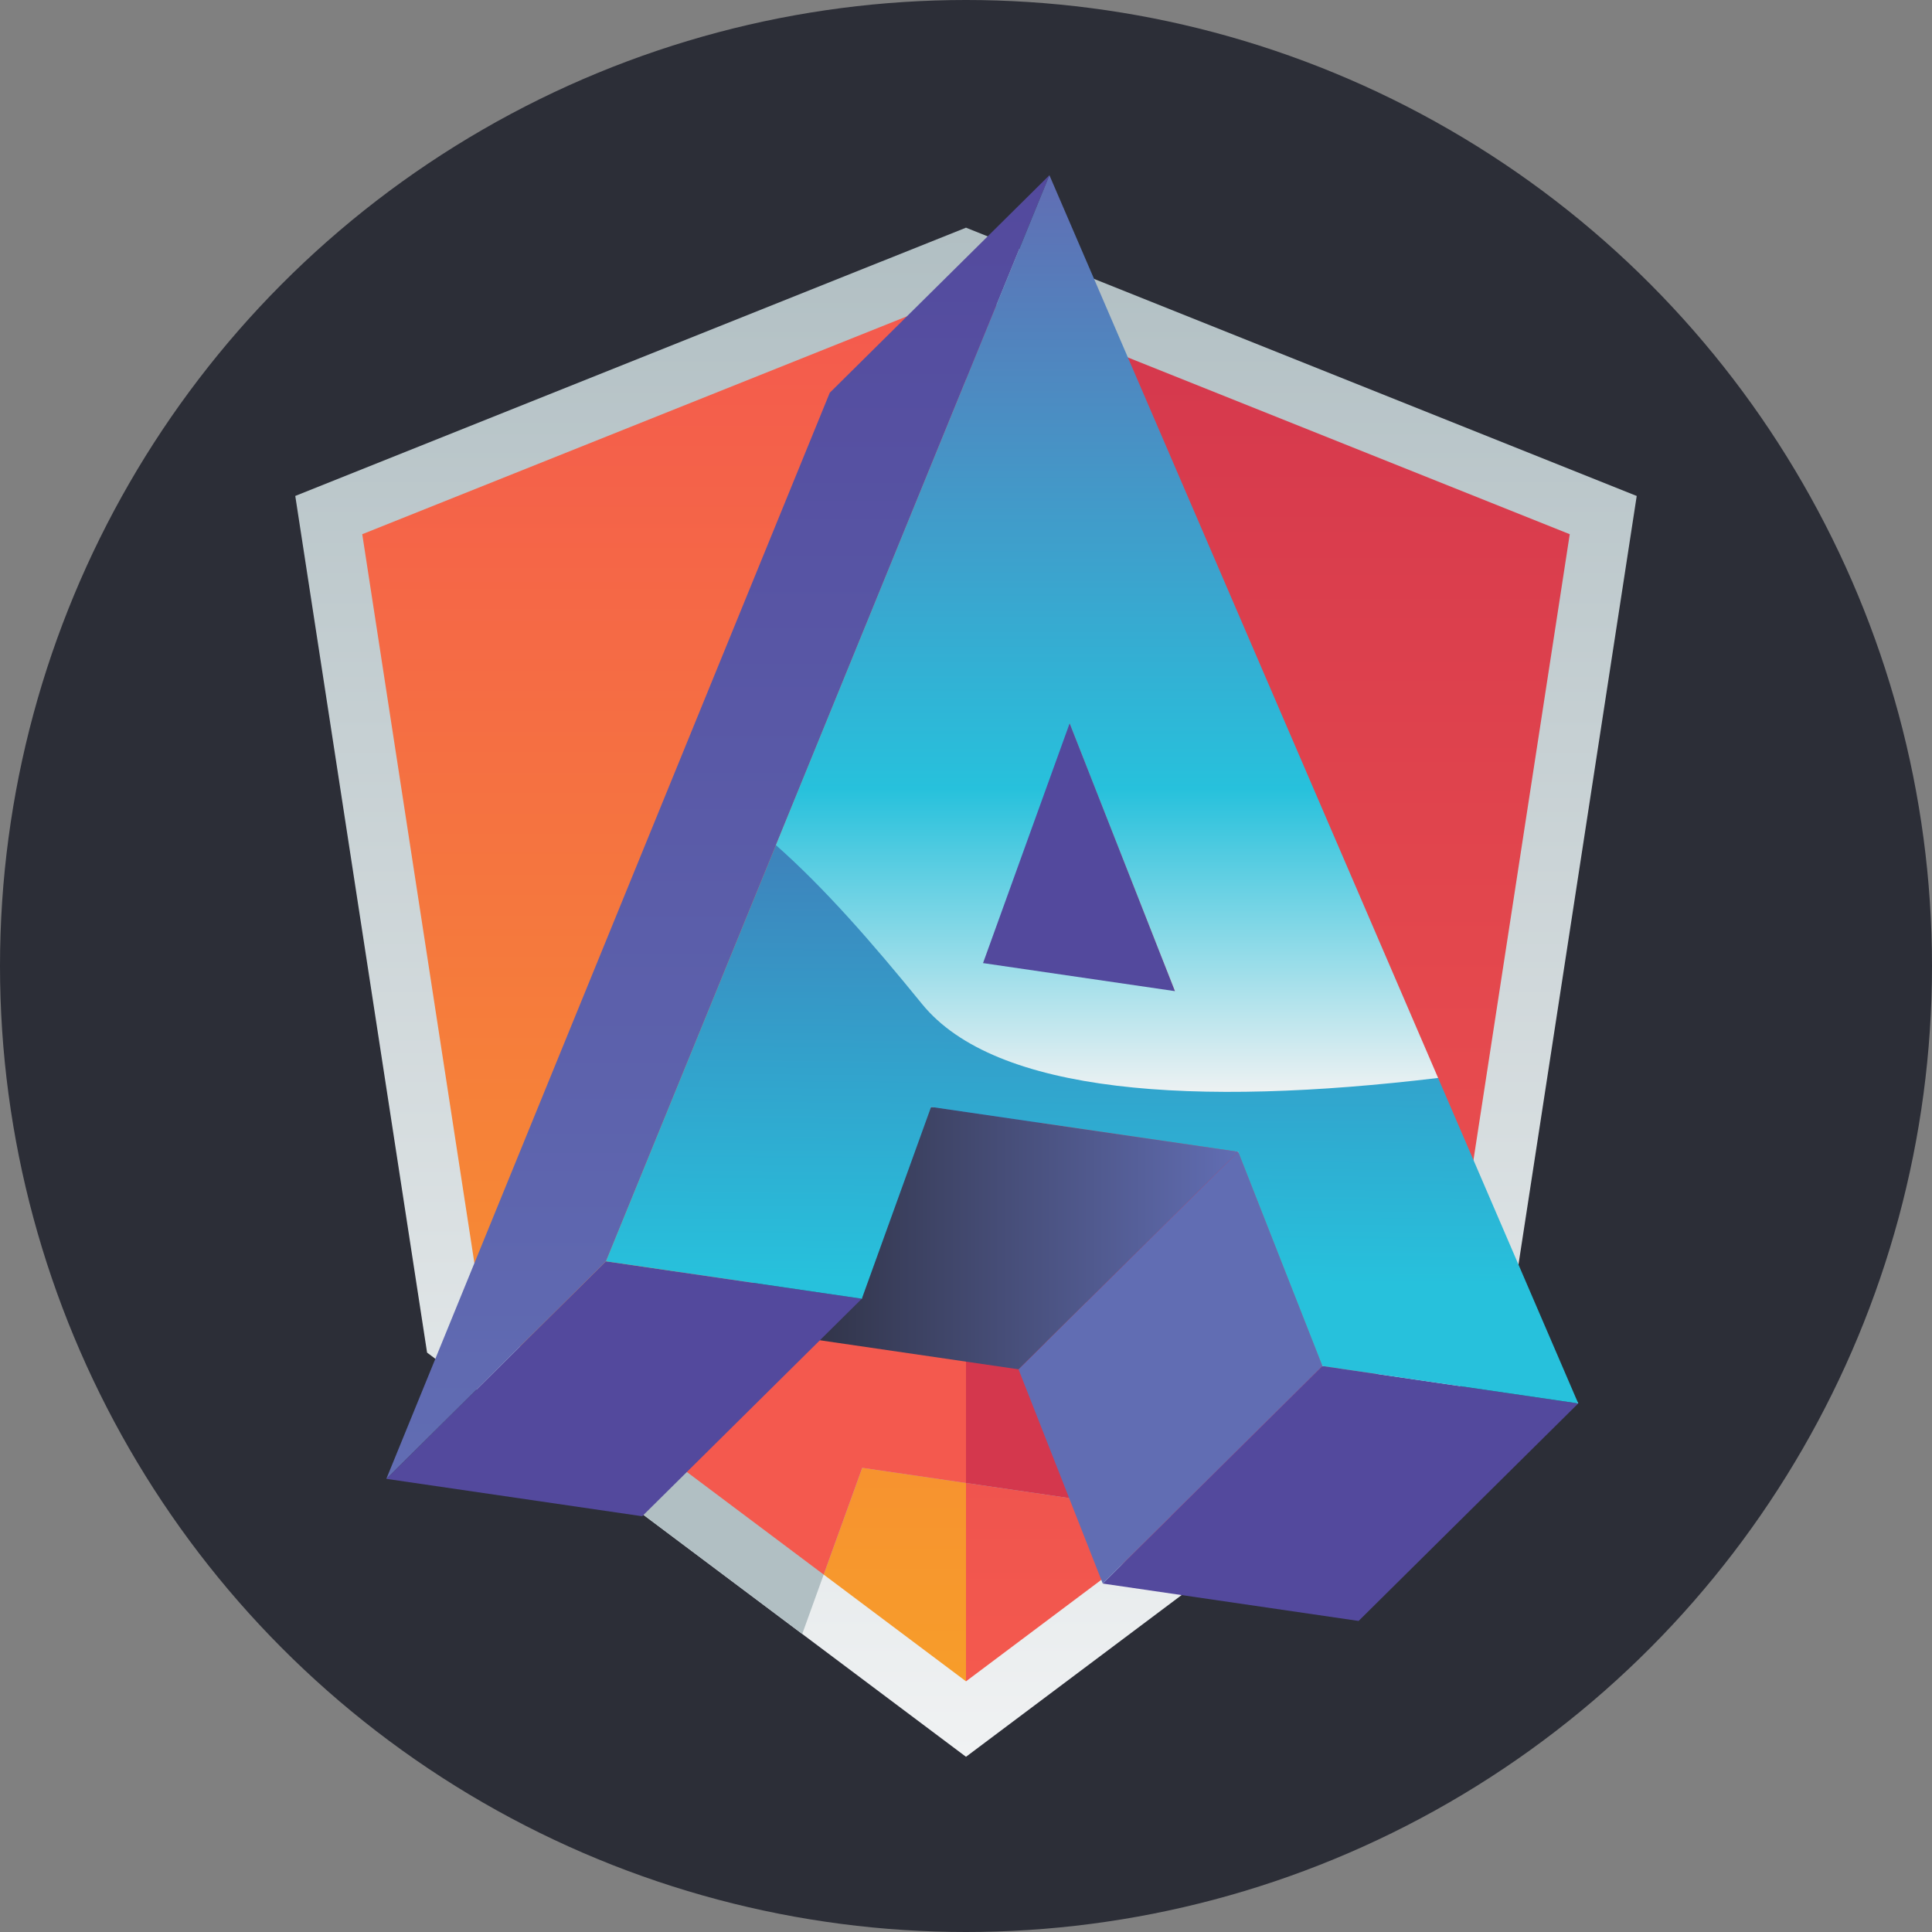 <svg xmlns="http://www.w3.org/2000/svg" viewBox="0 0 256 256"><rect x="0" y="0" width="256" height="256" fill="#808080" stroke="none"/><circle fill="#2C2E37" cx="128" cy="128" r="128"/><linearGradient id="a" gradientUnits="userSpaceOnUse" x1="128" y1="232.784" x2="128" y2="30.167"><stop offset="0" stop-color="#F0F2F3"/><stop offset="1" stop-color="#B1BFC3"/></linearGradient><path fill="url(#a)" d="M56.59 179.226L39.125 65.716 128 30.167l88.874 35.55-17.463 113.51L128 232.783"/><linearGradient id="b" gradientUnits="userSpaceOnUse" x1="88" y1="222.784" x2="88" y2="38.783"><stop offset="0" stop-color="#F79D2A"/><stop offset="1" stop-color="#F4594E"/></linearGradient><path fill="url(#b)" d="M128 38.783v184l-64-48-16-104"/><linearGradient id="c" gradientUnits="userSpaceOnUse" x1="168" y1="222.784" x2="168" y2="38.783"><stop offset="0" stop-color="#F4594E"/><stop offset="1" stop-color="#D4374D"/></linearGradient><path fill="url(#c)" d="M128 38.783v184l64-48 16-104"/><path fill="#B1BFC3" d="M181.43 190.657L129.927 71.04l-36.24 88.765-14.766 36.168 27.38 20.534 7.947-22.015 40.69 5.947 3.687 9.375L182.1 192.21l-.67-1.553zm-60.3-15.22l11.477-31.77 13.958 35.488-25.434-3.717z"/><path fill="#D4374D" d="M129.926 71.04L128 75.757v80.664l4.606-12.75 13.958 35.485L128 176.442v20.06l26.937 3.938.65 1.653 23.257-17.443"/><path fill="#F4594E" d="M128 176.442l-6.87-1.004L128 156.42V75.758l-34.314 84.048-11.64 28.512 27.094 20.32 5.107-14.144 13.753 2.01"/><g><path fill="#53499D" d="M155.69 131.332l-29.105 28.823-13.957-35.486 29.105-28.825M209.127 185.96l-29.106 28.823-33.9-4.954 29.106-28.825"/><path fill="#616DB3" d="M175.226 181.005L146.12 209.83l-11.162-28.39 29.106-28.824"/><linearGradient id="d" gradientUnits="userSpaceOnUse" x1="94.268" y1="164.054" x2="164.064" y2="164.054"><stop offset="0" stop-color="#25262E"/><stop offset="1" stop-color="#616DB3"/></linearGradient><path fill="url(#d)" d="M164.064 152.616l-29.106 28.824-40.69-5.947 29.106-28.824"/><path fill="#53499D" d="M114.198 172.086L85.092 200.91l-33.9-4.955 29.105-28.824"/><linearGradient id="e" gradientUnits="userSpaceOnUse" x1="95.122" y1="195.955" x2="95.122" y2="23.216"><stop offset="0" stop-color="#616DB3"/><stop offset="1" stop-color="#53499D"/></linearGradient><path fill="url(#e)" d="M80.297 167.13L51.19 195.956 109.948 52.04l29.106-28.823"/><g><linearGradient id="f" gradientUnits="userSpaceOnUse" x1="155.064" y1="185.96" x2="155.064" y2="23.216"><stop offset=".25" stop-color="#F0F2F3"/><stop offset=".5" stop-color="#27C1DC"/><stop offset="1" stop-color="#616DB3"/></linearGradient><path fill="url(#f)" d="M139.053 23.217l51.506 119.618 1.864 15.943 16.704 27.182-17.36-6.537-16.54 1.583-1.59-14.215-9.573-14.173-18.685-5.73-22.005-.217-10.757 10.407 1.58 15.01L101 157.033l1.812-45.052 36.24-88.763zm-8.795 104.398l25.434 3.717-13.958-35.487-11.476 31.77"/></g></g><linearGradient id="g" gradientUnits="userSpaceOnUse" x1="144.773" y1="169.797" x2="145.773" y2="59.797"><stop offset="0" stop-color="#27C1DC"/><stop offset="1" stop-color="#53499D"/></linearGradient><path fill="url(#g)" d="M123.374 146.67l40.69 5.946 11.162 28.39 33.9 4.954-18.568-43.126c-32.16 3.862-58.667 2.147-68.383-9.8-6.637-8.16-12.91-15.346-19.362-21.052l-22.516 55.15 33.9 4.954 9.177-25.417z"/></svg>